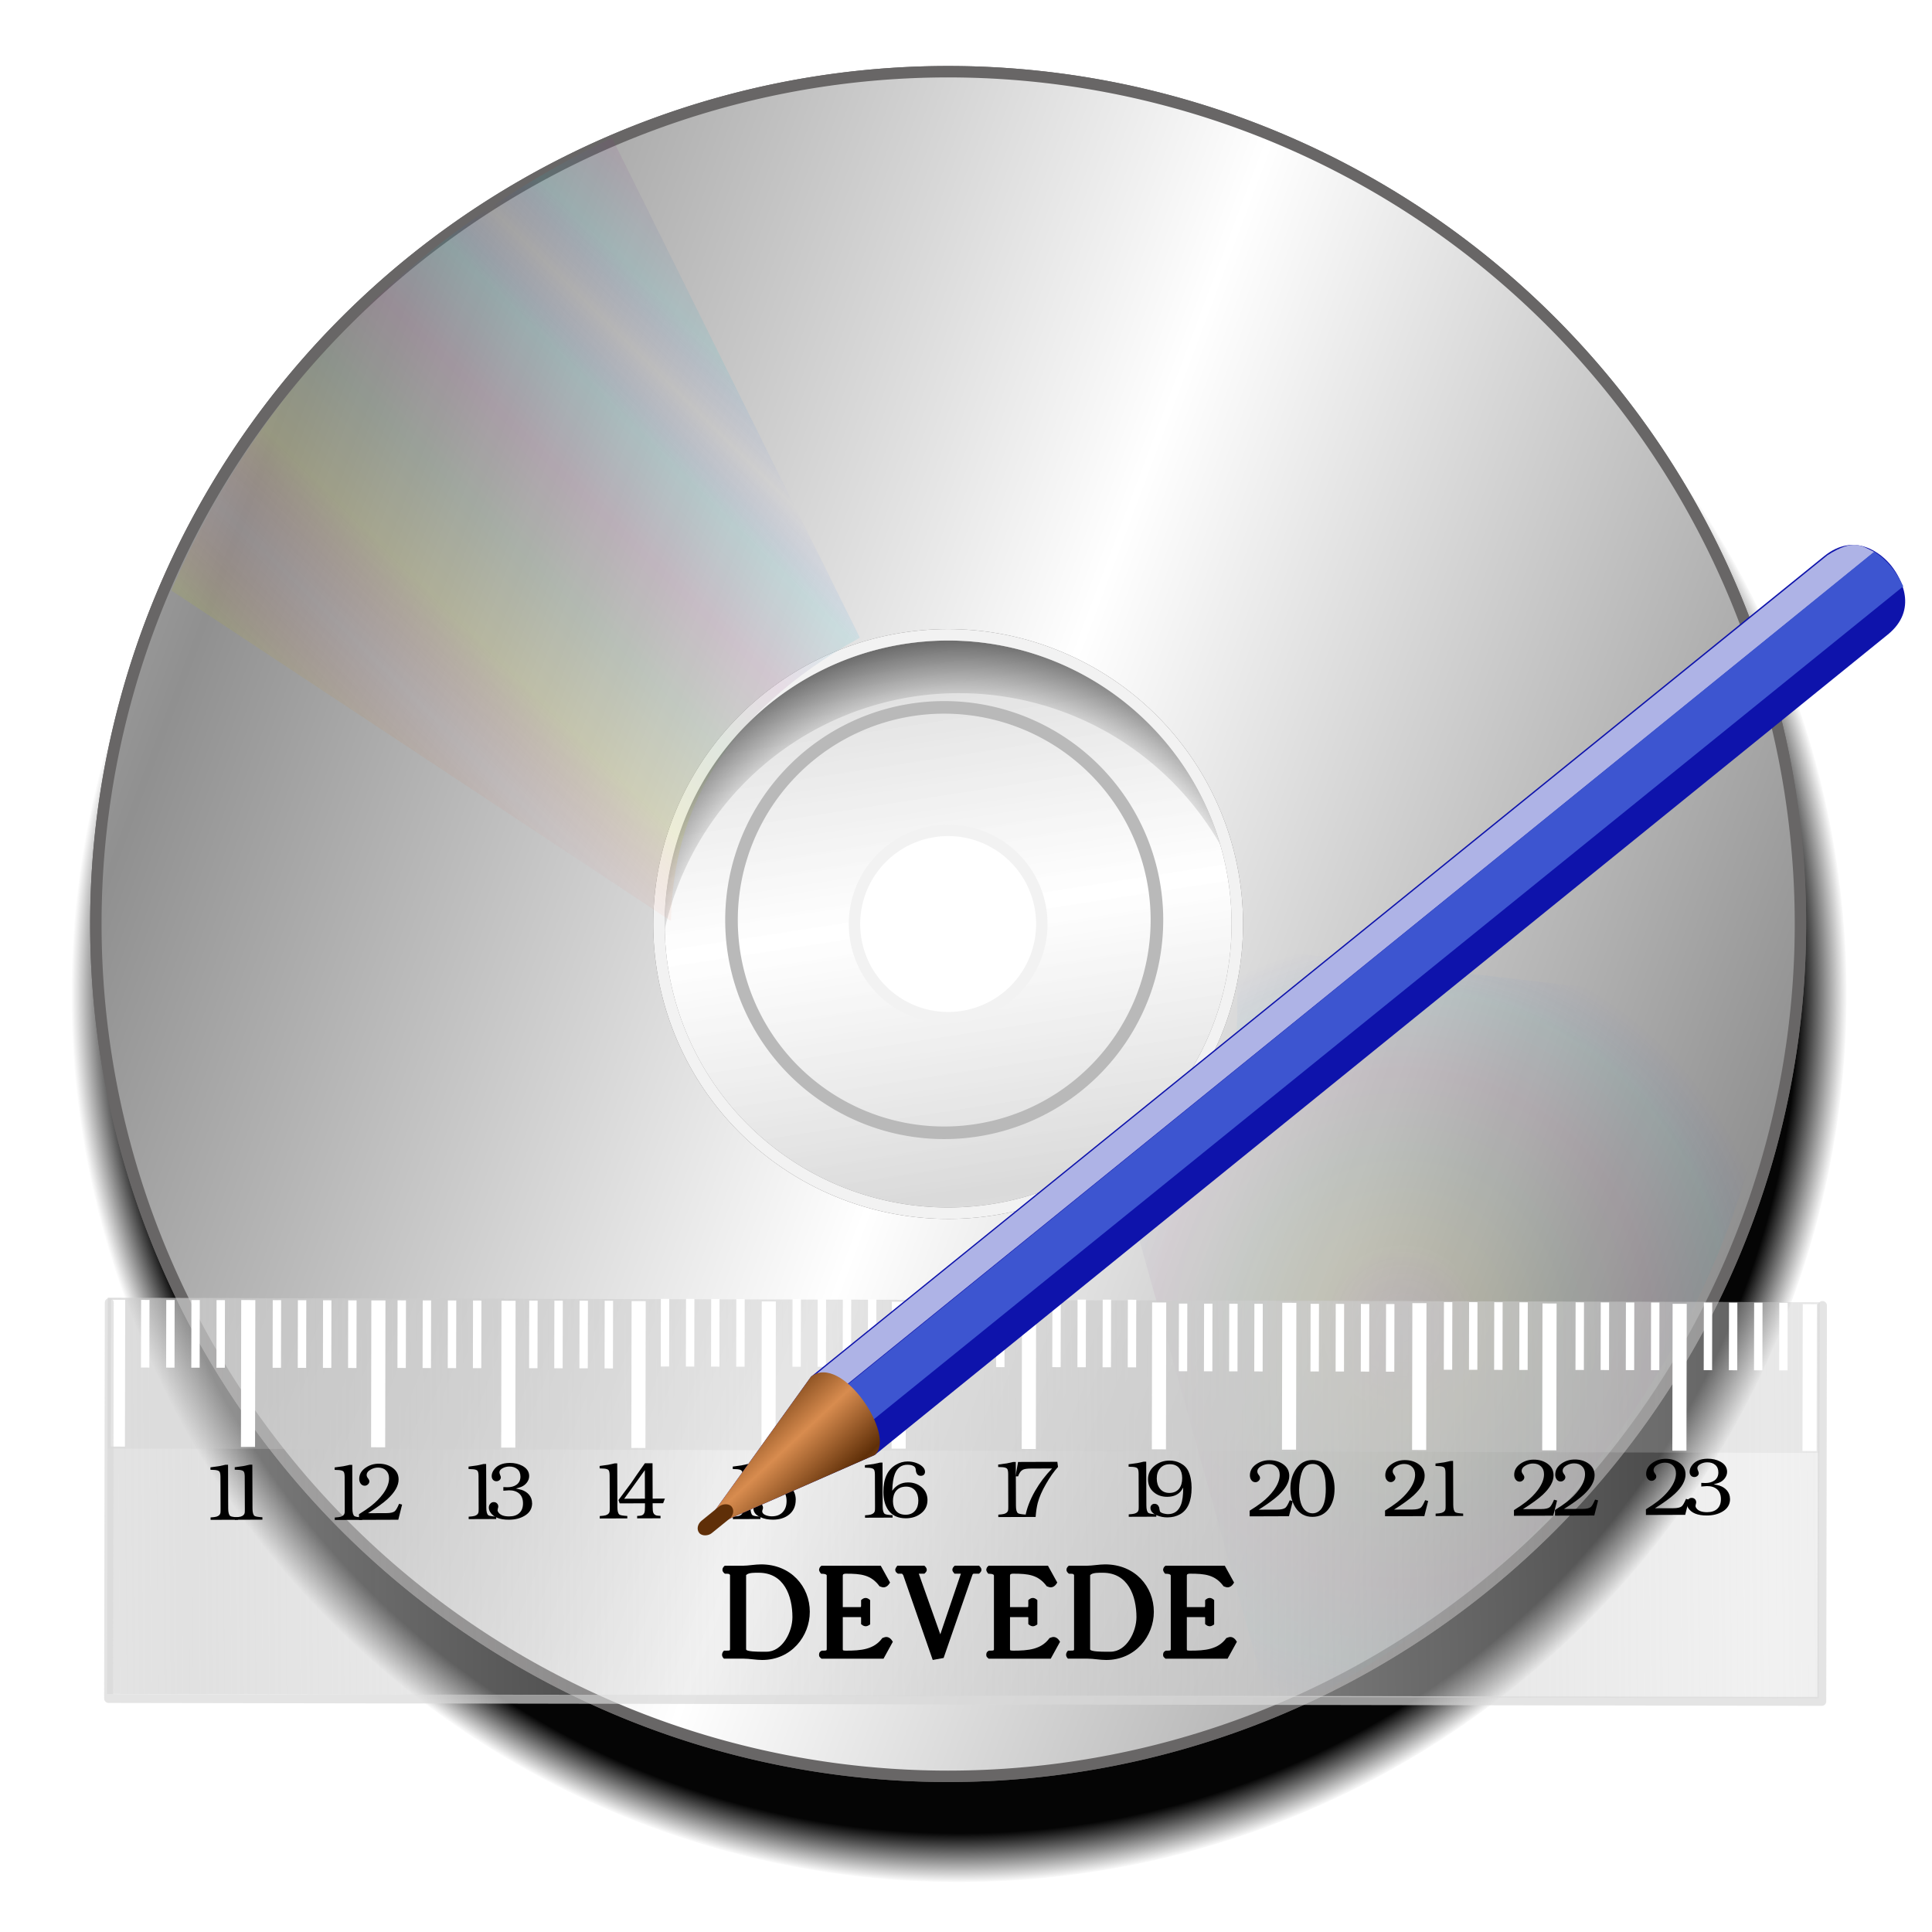 <?xml version="1.0" encoding="UTF-8" standalone="no"?>
<!-- Created with Inkscape (http://www.inkscape.org/) -->

<svg
   xmlns:dc="http://purl.org/dc/elements/1.1/"
   xmlns:cc="http://creativecommons.org/ns#"
   xmlns:rdf="http://www.w3.org/1999/02/22-rdf-syntax-ns#"
   xmlns:svg="http://www.w3.org/2000/svg"
   xmlns="http://www.w3.org/2000/svg"
   xmlns:xlink="http://www.w3.org/1999/xlink"
   xmlns:sodipodi="http://sodipodi.sourceforge.net/DTD/sodipodi-0.dtd"
   xmlns:inkscape="http://www.inkscape.org/namespaces/inkscape"
   width="255"
   height="255"
   viewBox="0 0 67.469 67.469"
   version="1.1"
   id="svg8"
   inkscape:version="0.92.5 (2060ec1f9f, 2020-04-08)"
   sodipodi:docname="devede.svg">
  <defs
     id="defs2">
    <linearGradient
       id="linearGradient860"
       inkscape:collect="always">
      <stop
         id="stop855"
         offset="0"
         style="stop-color:#000000;stop-opacity:1;" />
      <stop
         style="stop-color:#000000;stop-opacity:0"
         offset="0.323"
         id="stop870" />
      <stop
         style="stop-color:#000000;stop-opacity:1"
         offset="0.398"
         id="stop866" />
      <stop
         id="stop868"
         offset="0.944"
         style="stop-color:#000000;stop-opacity:0.98" />
      <stop
         id="stop857"
         offset="1"
         style="stop-color:#000000;stop-opacity:0;" />
    </linearGradient>
    <linearGradient
       inkscape:collect="always"
       id="linearGradient1055">
      <stop
         style="stop-color:#ff0000;stop-opacity:0.171"
         offset="0"
         id="stop1043" />
      <stop
         id="stop1045"
         offset="0.214"
         style="stop-color:#c6c802;stop-opacity:1" />
      <stop
         style="stop-color:#568f4c;stop-opacity:1"
         offset="0.447"
         id="stop1047" />
      <stop
         id="stop1049"
         offset="0.656"
         style="stop-color:#8f3580;stop-opacity:1" />
      <stop
         style="stop-color:#1bbccc;stop-opacity:1"
         offset="0.863"
         id="stop1051" />
      <stop
         style="stop-color:#000aff;stop-opacity:0"
         offset="1"
         id="stop1053" />
    </linearGradient>
    <linearGradient
       inkscape:collect="always"
       id="linearGradient824">
      <stop
         style="stop-color:#bebebe;stop-opacity:0.573"
         offset="0"
         id="stop1038" />
      <stop
         style="stop-color:#ffffff;stop-opacity:0.514"
         offset="1"
         id="stop1040" />
    </linearGradient>
    <linearGradient
       id="linearGradient824-6"
       inkscape:collect="always">
      <stop
         id="stop820"
         offset="0"
         style="stop-color:#909090;stop-opacity:1" />
      <stop
         id="stop822"
         offset="1"
         style="stop-color:#ffffff;stop-opacity:1" />
    </linearGradient>
    <linearGradient
       gradientTransform="matrix(0.752,0,0,0.752,296.029,-66.39)"
       spreadMethod="reflect"
       gradientUnits="userSpaceOnUse"
       y2="302.414"
       x2="-241.069"
       y1="251.379"
       x1="-376.862"
       id="linearGradient826"
       xlink:href="#linearGradient824-6"
       inkscape:collect="always" />
    <linearGradient
       spreadMethod="reflect"
       y2="247.534"
       x2="-228.873"
       y1="105.033"
       x1="-250.841"
       gradientTransform="matrix(0.255,0,0,0.255,183.432,58.547)"
       gradientUnits="userSpaceOnUse"
       id="linearGradient859"
       xlink:href="#linearGradient824"
       inkscape:collect="always" />
    <linearGradient
       gradientTransform="translate(73.103,335.862)"
       spreadMethod="reflect"
       y2="193.76"
       x2="-241.471"
       y1="244.105"
       x1="-290.956"
       gradientUnits="userSpaceOnUse"
       id="linearGradient927"
       xlink:href="#linearGradient1055"
       inkscape:collect="always" />
    <clipPath
       id="clipPath929"
       clipPathUnits="userSpaceOnUse">
      <path
         sodipodi:nodetypes="ccccc"
         inkscape:connector-curvature="0"
         id="path931"
         d="m -213.793,451.724 c -56,27.014 -83.611,75.875 -88.966,124.138 l 99.31,13.103 c 0.371,-19.013 8.881,-36.147 33.103,-49.655 z"
         style="opacity:1;fill:#ff0000;fill-opacity:1;stroke:none;stroke-width:1px;stroke-linecap:butt;stroke-linejoin:miter;stroke-opacity:1" />
    </clipPath>
    <filter
       height="1.33"
       y="-0.165"
       width="1.342"
       x="-0.171"
       id="filter977"
       style="color-interpolation-filters:sRGB"
       inkscape:collect="always">
      <feGaussianBlur
         id="feGaussianBlur979"
         stdDeviation="9.438"
         inkscape:collect="always" />
    </filter>
    <filter
       height="1.354"
       y="-0.177"
       width="1.367"
       x="-0.183"
       id="filter1025"
       style="color-interpolation-filters:sRGB"
       inkscape:collect="always">
      <feGaussianBlur
         id="feGaussianBlur1027"
         stdDeviation="10.112"
         inkscape:collect="always" />
    </filter>
    <radialGradient
       gradientUnits="userSpaceOnUse"
       gradientTransform="matrix(1.042,0,0,1.042,-10.138,-10.345)"
       r="112.316"
       fy="136.644"
       fx="131.687"
       cy="136.644"
       cx="131.687"
       id="radialGradient862"
       xlink:href="#linearGradient860"
       inkscape:collect="always" />
    <radialGradient
       gradientUnits="userSpaceOnUse"
       gradientTransform="matrix(1,0,0,1.036,0,-18.971)"
       r="66.207"
       fy="520.345"
       fx="-236.552"
       cy="520.345"
       cx="-236.552"
       id="radialGradient864"
       xlink:href="#linearGradient1055"
       inkscape:collect="always" />
    <linearGradient
       inkscape:collect="always"
       xlink:href="#linearGradient824-6"
       id="linearGradient973"
       gradientUnits="userSpaceOnUse"
       gradientTransform="matrix(0.752,0,0,0.752,296.029,-66.39)"
       x1="-376.862"
       y1="251.379"
       x2="-241.069"
       y2="302.414"
       spreadMethod="reflect" />
    <linearGradient
       inkscape:collect="always"
       id="linearGradient4795">
      <stop
         stop-opacity="0.615"
         stop-color="#cecece"
         id="stop4797" />
      <stop
         stop-opacity="0.286"
         stop-color="#cecece"
         offset="1"
         id="stop4799" />
    </linearGradient>
    <linearGradient
       inkscape:collect="always"
       id="linearGradient4194">
      <stop
         stop-opacity="1"
         stop-color="#5f2f08"
         id="stop4196" />
      <stop
         stop-opacity="1"
         stop-color="#d88c4f"
         offset="1"
         id="stop4198" />
    </linearGradient>
    <linearGradient
       inkscape:collect="always"
       xlink:href="#linearGradient4795"
       id="linearGradient4801"
       x1="-45.675"
       y1="38.875"
       x2="-7.951"
       y2="38.452"
       gradientUnits="userSpaceOnUse"
       spreadMethod="reflect" />
    <linearGradient
       spreadMethod="reflect"
       y2="105.82"
       x2="104.89"
       y1="105.3"
       x1="99.52"
       gradientUnits="userSpaceOnUse"
       id="linearGradient1355"
       xlink:href="#linearGradient4194"
       inkscape:collect="always" />
    <linearGradient
       id="linearGradient3193">
      <stop
         stop-opacity="0.425"
         stop-color="#ffffff"
         id="stop3195" />
      <stop
         stop-opacity="0"
         stop-color="#ffffff"
         id="stop3197"
         offset="1" />
    </linearGradient>
    <linearGradient
       id="linearGradient3203">
      <stop
         stop-opacity="1"
         stop-color="#000000"
         id="stop3205" />
      <stop
         stop-opacity="1"
         stop-color="#5a5a5a"
         id="stop3207"
         offset="1" />
    </linearGradient>
    <linearGradient
       id="linearGradient3213">
      <stop
         stop-opacity="0.46"
         stop-color="#ffffff"
         id="stop3215" />
      <stop
         stop-opacity="0"
         stop-color="#ffffff"
         id="stop3217"
         offset="1" />
    </linearGradient>
    <linearGradient
       id="linearGradient3223">
      <stop
         stop-opacity="1"
         stop-color="#585858"
         id="stop3225" />
      <stop
         stop-opacity="0.655"
         stop-color="#ffffff"
         id="stop3227"
         offset="1" />
    </linearGradient>
    <linearGradient
       id="linearGradient3243">
      <stop
         stop-opacity="1"
         stop-color="#ffffff"
         id="stop3245" />
      <stop
         stop-opacity="0"
         stop-color="#ffffff"
         id="stop3247"
         offset="1" />
    </linearGradient>
  </defs>
  <sodipodi:namedview
     id="base"
     pagecolor="#ff0000"
     bordercolor="#666666"
     borderopacity="1.0"
     inkscape:pageopacity="0"
     inkscape:pageshadow="2"
     inkscape:zoom="3.4901961"
     inkscape:cx="127.5"
     inkscape:cy="127.5"
     inkscape:document-units="mm"
     inkscape:current-layer="layer1"
     showgrid="false"
     units="px"
     inkscape:snap-to-guides="false"
     inkscape:snap-grids="false"
     inkscape:snap-others="false"
     inkscape:object-nodes="false"
     inkscape:snap-nodes="false"
     inkscape:snap-global="false"
     inkscape:window-width="1920"
     inkscape:window-height="1056"
     inkscape:window-x="0"
     inkscape:window-y="0"
     inkscape:window-maximized="1" />
  <g
     inkscape:label="Layer 1"
     inkscape:groupmode="layer"
     id="layer1"
     transform="translate(0,-229.531)">
    <g
       id="g971"
       transform="matrix(0.265,0,0,0.265,-0.175,229.282)">
      <path
         style="opacity:1;fill:url(#radialGradient862);fill-opacity:1;stroke:none;stroke-width:1.567;stroke-linecap:round;stroke-linejoin:round;stroke-miterlimit:4;stroke-dasharray:none;stroke-dashoffset:0;stroke-opacity:1"
         d="M 127.021,14.994 A 116.983,116.983 0 0 0 10.037,131.977 116.983,116.983 0 0 0 127.021,248.961 116.983,116.983 0 0 0 244.003,131.977 116.983,116.983 0 0 0 127.021,14.994 Z m 0,77.292 a 39.692,39.692 0 0 1 39.692,39.692 39.692,39.692 0 0 1 -39.692,39.692 39.692,39.692 0 0 1 -39.693,-39.692 39.692,39.692 0 0 1 39.693,-39.692 z"
         id="path841"
         inkscape:connector-curvature="0" />
      <path
         inkscape:connector-curvature="0"
         id="path852"
         d="M 125.609,10.39 A 112.317,112.317 0 0 0 13.292,122.707 112.317,112.317 0 0 0 125.609,235.024 112.317,112.317 0 0 0 237.924,122.707 112.317,112.317 0 0 0 125.609,10.39 Z m 0,74.208 A 38.109,38.109 0 0 1 163.717,122.707 38.109,38.109 0 0 1 125.609,160.815 38.109,38.109 0 0 1 87.499,122.707 38.109,38.109 0 0 1 125.609,84.598 Z"
         style="opacity:1;fill:url(#linearGradient973);fill-opacity:1;stroke:#686666;stroke-width:1.504;stroke-linecap:round;stroke-linejoin:round;stroke-miterlimit:4;stroke-dasharray:none;stroke-dashoffset:0;stroke-opacity:1" />
      <path
         inkscape:connector-curvature="0"
         id="path817"
         d="M 125.609,10.39 A 112.317,112.317 0 0 0 13.292,122.707 112.317,112.317 0 0 0 125.609,235.024 112.317,112.317 0 0 0 237.924,122.707 112.317,112.317 0 0 0 125.609,10.39 Z m 0,74.208 A 38.109,38.109 0 0 1 163.717,122.707 38.109,38.109 0 0 1 125.609,160.815 38.109,38.109 0 0 1 87.499,122.707 38.109,38.109 0 0 1 125.609,84.598 Z"
         style="opacity:1;fill:url(#linearGradient826);fill-opacity:1;stroke:#686666;stroke-width:1.504;stroke-linecap:round;stroke-linejoin:round;stroke-miterlimit:4;stroke-dasharray:none;stroke-dashoffset:0;stroke-opacity:1" />
      <path
         inkscape:connector-curvature="0"
         id="path857"
         d="M 125.609,84.598 A 38.109,38.109 0 0 0 87.499,122.707 38.109,38.109 0 0 0 125.609,160.815 38.109,38.109 0 0 0 163.717,122.707 38.109,38.109 0 0 0 125.609,84.598 Z m 0,25.767 a 12.342,12.342 0 0 1 12.341,12.341 12.342,12.342 0 0 1 -12.341,12.343 12.342,12.342 0 0 1 -12.343,-12.343 12.342,12.342 0 0 1 12.343,-12.341 z"
         style="opacity:1;fill:url(#linearGradient859);fill-opacity:1;stroke:#f2f2f2;stroke-width:1.504;stroke-linecap:round;stroke-linejoin:round;stroke-miterlimit:4;stroke-dasharray:none;stroke-dashoffset:0;stroke-opacity:1" />
      <path
         transform="matrix(0.752,0,0,0.752,242.075,-320.594)"
         clip-path="url(#clipPath929)"
         style="opacity:0.337;fill:url(#linearGradient927);fill-opacity:1;stroke:none;stroke-width:1px;stroke-linecap:butt;stroke-linejoin:miter;stroke-opacity:1;filter:url(#filter977)"
         d="m -213.793,451.724 c -39.448,18.738 -64.301,48.289 -77.241,79.31 l 87.586,57.931 c 0.371,-19.013 8.881,-36.147 33.103,-49.655 z"
         id="path923"
         inkscape:connector-curvature="0"
         sodipodi:nodetypes="ccccc" />
      <path
         sodipodi:nodetypes="ccccc"
         inkscape:connector-curvature="0"
         id="path933"
         d="m -213.793,451.724 c -56,27.014 -83.611,75.875 -88.966,124.138 l 95.172,11.034 c 0.371,-19.013 -3.533,-25.112 20.69,-38.621 z"
         style="opacity:0.24;fill:url(#radialGradient864);fill-opacity:1;stroke:none;stroke-width:1px;stroke-linecap:butt;stroke-linejoin:miter;stroke-opacity:1;filter:url(#filter1025)"
         clip-path="url(#clipPath929)"
         transform="matrix(-0.752,0,0,-0.752,7.585,567.046)" />
      <path
         inkscape:connector-curvature="0"
         style="opacity:1;fill:none;fill-opacity:1;stroke:#b9b9b9;stroke-width:1.66;stroke-linecap:round;stroke-linejoin:round;stroke-miterlimit:4;stroke-dasharray:none;stroke-dashoffset:0;stroke-opacity:1"
         d="M 153.121,122.188 A 28.032,28.032 0 0 1 125.09,150.22 28.032,28.032 0 0 1 97.058,122.188 28.032,28.032 0 0 1 125.09,94.157 a 28.032,28.032 0 0 1 28.032,28.032 z"
         id="path1033" />
    </g>
    <g
       id="g5208"
       transform="rotate(-0.202,3280.58,-18399.075)">
      <g
         id="g5085">
        <g
           id="g4243"
           transform="matrix(0.488,0.003,-0.003,0.552,-36.797,249.029)">
          <path
             style="opacity:1;fill:url(#linearGradient4801);fill-opacity:1;stroke:none;stroke-width:0.7;stroke-linecap:round;stroke-linejoin:round;stroke-miterlimit:4;stroke-dasharray:none;stroke-dashoffset:0;stroke-opacity:1"
             stroke-miterlimit="4"
             inkscape:connector-curvature="0"
             id="rect4230"
             d="M -51.589,25.922 H 70.905 V 50.983 H -51.589 Z" />
          <path
             style="opacity:1;fill:#cecece;fill-opacity:0.25;stroke:none;stroke-width:5;stroke-linecap:round;stroke-linejoin:round;stroke-miterlimit:4;stroke-dasharray:none;stroke-dashoffset:0;stroke-opacity:0.469"
             stroke-miterlimit="4"
             d="M -51.589,25.922 H 70.905 v 9.535 H -51.589 Z"
             id="path4241"
             inkscape:connector-curvature="0" />
        </g>
        <g
           id="g4319"
           transform="matrix(0.488,0.003,-0.003,0.552,-36.797,249.029)"
           style="stroke:#ffffff;stroke-opacity:1">
          <path
             style="fill:none;fill-rule:evenodd;stroke:#ffffff;stroke-width:1.01;stroke-linecap:butt;stroke-linejoin:miter;stroke-opacity:1"
             inkscape:connector-curvature="0"
             id="path4247"
             d="m -50.85,26.044 v 9.291" />
          <path
             style="fill:none;fill-rule:evenodd;stroke:#ffffff;stroke-width:1.01;stroke-linecap:butt;stroke-linejoin:miter;stroke-opacity:1"
             d="m -41.538,26.044 v 9.291"
             id="path4249"
             inkscape:connector-curvature="0" />
          <path
             style="fill:none;fill-rule:evenodd;stroke:#ffffff;stroke-width:1.01;stroke-linecap:butt;stroke-linejoin:miter;stroke-opacity:1"
             inkscape:connector-curvature="0"
             id="path4251"
             d="m -32.226,26.044 v 9.291" />
          <path
             style="fill:none;fill-rule:evenodd;stroke:#ffffff;stroke-width:1.01;stroke-linecap:butt;stroke-linejoin:miter;stroke-opacity:1"
             d="m -22.914,26.044 v 9.291"
             id="path4253"
             inkscape:connector-curvature="0" />
          <path
             style="fill:none;fill-rule:evenodd;stroke:#ffffff;stroke-width:1.01;stroke-linecap:butt;stroke-linejoin:miter;stroke-opacity:1"
             inkscape:connector-curvature="0"
             id="path4255"
             d="m -13.602,26.044 v 9.291" />
          <path
             style="fill:none;fill-rule:evenodd;stroke:#ffffff;stroke-width:1.01;stroke-linecap:butt;stroke-linejoin:miter;stroke-opacity:1"
             d="m -4.29,26.044 v 9.291"
             id="path4257"
             inkscape:connector-curvature="0" />
          <path
             style="fill:none;fill-rule:evenodd;stroke:#ffffff;stroke-width:1.01;stroke-linecap:butt;stroke-linejoin:miter;stroke-opacity:1"
             inkscape:connector-curvature="0"
             id="path4259"
             d="m 5.022,26.044 v 9.291" />
          <path
             style="fill:none;fill-rule:evenodd;stroke:#ffffff;stroke-width:1.01;stroke-linecap:butt;stroke-linejoin:miter;stroke-opacity:1"
             d="m 14.334,26.044 v 9.291"
             id="path4261"
             inkscape:connector-curvature="0" />
          <path
             style="fill:none;fill-rule:evenodd;stroke:#ffffff;stroke-width:1.01;stroke-linecap:butt;stroke-linejoin:miter;stroke-opacity:1"
             inkscape:connector-curvature="0"
             id="path4263"
             d="m 23.646,26.044 v 9.291" />
          <path
             style="fill:none;fill-rule:evenodd;stroke:#ffffff;stroke-width:1.01;stroke-linecap:butt;stroke-linejoin:miter;stroke-opacity:1"
             d="m 32.958,26.044 v 9.291"
             id="path4265"
             inkscape:connector-curvature="0" />
          <path
             style="fill:none;fill-rule:evenodd;stroke:#ffffff;stroke-width:1.01;stroke-linecap:butt;stroke-linejoin:miter;stroke-opacity:1"
             inkscape:connector-curvature="0"
             id="path4267"
             d="m 42.269,26.044 v 9.291" />
          <path
             style="fill:none;fill-rule:evenodd;stroke:#ffffff;stroke-width:1.01;stroke-linecap:butt;stroke-linejoin:miter;stroke-opacity:1"
             d="m 51.581,26.044 v 9.291"
             id="path4269"
             inkscape:connector-curvature="0" />
          <path
             style="fill:none;fill-rule:evenodd;stroke:#ffffff;stroke-width:1.01;stroke-linecap:butt;stroke-linejoin:miter;stroke-opacity:1"
             d="m 60.893,26.044 v 9.291"
             id="path4271"
             inkscape:connector-curvature="0" />
          <path
             style="fill:none;fill-rule:evenodd;stroke:#ffffff;stroke-width:1.01;stroke-linecap:butt;stroke-linejoin:miter;stroke-opacity:1"
             inkscape:connector-curvature="0"
             id="path4273"
             d="m 70.205,26.044 v 9.291" />
        </g>
        <g
           id="g4349"
           transform="matrix(0.488,0.003,-0.003,0.552,-36.797,249.029)"
           style="stroke:#ffffff;stroke-opacity:1">
          <path
             style="fill:none;fill-rule:evenodd;stroke:#ffffff;stroke-width:0.6;stroke-linecap:butt;stroke-linejoin:miter;stroke-miterlimit:4;stroke-dasharray:none;stroke-opacity:1"
             stroke-miterlimit="4"
             d="m -39.487,26.044 v 4.279"
             id="path4275"
             inkscape:connector-curvature="0" />
          <path
             style="fill:none;fill-rule:evenodd;stroke:#ffffff;stroke-width:0.6;stroke-linecap:butt;stroke-linejoin:miter;stroke-miterlimit:4;stroke-dasharray:none;stroke-opacity:1"
             stroke-miterlimit="4"
             inkscape:connector-curvature="0"
             id="path4277"
             d="m -37.687,26.044 v 4.279" />
          <path
             style="fill:none;fill-rule:evenodd;stroke:#ffffff;stroke-width:0.6;stroke-linecap:butt;stroke-linejoin:miter;stroke-miterlimit:4;stroke-dasharray:none;stroke-opacity:1"
             stroke-miterlimit="4"
             d="m -35.887,26.044 v 4.279"
             id="path4279"
             inkscape:connector-curvature="0" />
          <path
             style="fill:none;fill-rule:evenodd;stroke:#ffffff;stroke-width:0.6;stroke-linecap:butt;stroke-linejoin:miter;stroke-miterlimit:4;stroke-dasharray:none;stroke-opacity:1"
             stroke-miterlimit="4"
             inkscape:connector-curvature="0"
             id="path4281"
             d="m -34.087,26.044 v 4.279" />
        </g>
        <g
           id="g4355"
           transform="matrix(0.488,0.003,-0.003,0.552,-41.394,249.005)"
           style="stroke:#ffffff;stroke-opacity:1">
          <path
             style="fill:none;fill-rule:evenodd;stroke:#ffffff;stroke-width:0.6;stroke-linecap:butt;stroke-linejoin:miter;stroke-miterlimit:4;stroke-dasharray:none;stroke-opacity:1"
             stroke-miterlimit="4"
             inkscape:connector-curvature="0"
             id="path4357"
             d="m -39.487,26.044 v 4.279" />
          <path
             style="fill:none;fill-rule:evenodd;stroke:#ffffff;stroke-width:0.6;stroke-linecap:butt;stroke-linejoin:miter;stroke-miterlimit:4;stroke-dasharray:none;stroke-opacity:1"
             stroke-miterlimit="4"
             d="m -37.687,26.044 v 4.279"
             id="path4359"
             inkscape:connector-curvature="0" />
          <path
             style="fill:none;fill-rule:evenodd;stroke:#ffffff;stroke-width:0.6;stroke-linecap:butt;stroke-linejoin:miter;stroke-miterlimit:4;stroke-dasharray:none;stroke-opacity:1"
             stroke-miterlimit="4"
             inkscape:connector-curvature="0"
             id="path4361"
             d="m -35.887,26.044 v 4.279" />
          <path
             style="fill:none;fill-rule:evenodd;stroke:#ffffff;stroke-width:0.6;stroke-linecap:butt;stroke-linejoin:miter;stroke-miterlimit:4;stroke-dasharray:none;stroke-opacity:1"
             stroke-miterlimit="4"
             d="m -34.087,26.044 v 4.279"
             id="path4363"
             inkscape:connector-curvature="0" />
        </g>
        <g
           id="g4365"
           transform="matrix(0.488,0.003,-0.003,0.552,-27.84,249.075)"
           style="stroke:#ffffff;stroke-opacity:1">
          <path
             style="fill:none;fill-rule:evenodd;stroke:#ffffff;stroke-width:0.6;stroke-linecap:butt;stroke-linejoin:miter;stroke-miterlimit:4;stroke-dasharray:none;stroke-opacity:1"
             stroke-miterlimit="4"
             inkscape:connector-curvature="0"
             id="path4367"
             d="m -39.487,26.044 v 4.279" />
          <path
             style="fill:none;fill-rule:evenodd;stroke:#ffffff;stroke-width:0.6;stroke-linecap:butt;stroke-linejoin:miter;stroke-miterlimit:4;stroke-dasharray:none;stroke-opacity:1"
             stroke-miterlimit="4"
             d="m -37.687,26.044 v 4.279"
             id="path4369"
             inkscape:connector-curvature="0" />
          <path
             style="fill:none;fill-rule:evenodd;stroke:#ffffff;stroke-width:0.6;stroke-linecap:butt;stroke-linejoin:miter;stroke-miterlimit:4;stroke-dasharray:none;stroke-opacity:1"
             stroke-miterlimit="4"
             inkscape:connector-curvature="0"
             id="path4371"
             d="m -35.887,26.044 v 4.279" />
          <path
             style="fill:none;fill-rule:evenodd;stroke:#ffffff;stroke-width:0.6;stroke-linecap:butt;stroke-linejoin:miter;stroke-miterlimit:4;stroke-dasharray:none;stroke-opacity:1"
             stroke-miterlimit="4"
             d="m -34.087,26.044 v 4.279"
             id="path4373"
             inkscape:connector-curvature="0" />
        </g>
        <g
           transform="matrix(0.488,0.003,-0.003,0.552,-32.438,249.051)"
           id="g4375"
           style="stroke:#ffffff;stroke-opacity:1">
          <path
             style="fill:none;fill-rule:evenodd;stroke:#ffffff;stroke-width:0.6;stroke-linecap:butt;stroke-linejoin:miter;stroke-miterlimit:4;stroke-dasharray:none;stroke-opacity:1"
             stroke-miterlimit="4"
             d="m -39.487,26.044 v 4.279"
             id="path4377"
             inkscape:connector-curvature="0" />
          <path
             style="fill:none;fill-rule:evenodd;stroke:#ffffff;stroke-width:0.6;stroke-linecap:butt;stroke-linejoin:miter;stroke-miterlimit:4;stroke-dasharray:none;stroke-opacity:1"
             stroke-miterlimit="4"
             inkscape:connector-curvature="0"
             id="path4379"
             d="m -37.687,26.044 v 4.279" />
          <path
             style="fill:none;fill-rule:evenodd;stroke:#ffffff;stroke-width:0.6;stroke-linecap:butt;stroke-linejoin:miter;stroke-miterlimit:4;stroke-dasharray:none;stroke-opacity:1"
             stroke-miterlimit="4"
             d="m -35.887,26.044 v 4.279"
             id="path4381"
             inkscape:connector-curvature="0" />
          <path
             style="fill:none;fill-rule:evenodd;stroke:#ffffff;stroke-width:0.6;stroke-linecap:butt;stroke-linejoin:miter;stroke-miterlimit:4;stroke-dasharray:none;stroke-opacity:1"
             stroke-miterlimit="4"
             inkscape:connector-curvature="0"
             id="path4383"
             d="m -34.087,26.044 v 4.279" />
        </g>
        <g
           transform="matrix(0.488,0.003,-0.003,0.552,-18.645,249.056)"
           id="g4385"
           style="stroke:#ffffff;stroke-opacity:1">
          <path
             style="fill:none;fill-rule:evenodd;stroke:#ffffff;stroke-width:0.6;stroke-linecap:butt;stroke-linejoin:miter;stroke-miterlimit:4;stroke-dasharray:none;stroke-opacity:1"
             stroke-miterlimit="4"
             d="m -39.487,26.044 v 4.279"
             id="path4387"
             inkscape:connector-curvature="0" />
          <path
             style="fill:none;fill-rule:evenodd;stroke:#ffffff;stroke-width:0.6;stroke-linecap:butt;stroke-linejoin:miter;stroke-miterlimit:4;stroke-dasharray:none;stroke-opacity:1"
             stroke-miterlimit="4"
             inkscape:connector-curvature="0"
             id="path4389"
             d="m -37.687,26.044 v 4.279" />
          <path
             style="fill:none;fill-rule:evenodd;stroke:#ffffff;stroke-width:0.6;stroke-linecap:butt;stroke-linejoin:miter;stroke-miterlimit:4;stroke-dasharray:none;stroke-opacity:1"
             stroke-miterlimit="4"
             d="m -35.887,26.044 v 4.279"
             id="path4391"
             inkscape:connector-curvature="0" />
          <path
             style="fill:none;fill-rule:evenodd;stroke:#ffffff;stroke-width:0.6;stroke-linecap:butt;stroke-linejoin:miter;stroke-miterlimit:4;stroke-dasharray:none;stroke-opacity:1"
             stroke-miterlimit="4"
             inkscape:connector-curvature="0"
             id="path4393"
             d="m -34.087,26.044 v 4.279" />
        </g>
        <g
           id="g4395"
           transform="matrix(0.488,0.003,-0.003,0.552,-23.243,249.032)"
           style="stroke:#ffffff;stroke-opacity:1">
          <path
             style="fill:none;fill-rule:evenodd;stroke:#ffffff;stroke-width:0.6;stroke-linecap:butt;stroke-linejoin:miter;stroke-miterlimit:4;stroke-dasharray:none;stroke-opacity:1"
             stroke-miterlimit="4"
             inkscape:connector-curvature="0"
             id="path4397"
             d="m -39.487,26.044 v 4.279" />
          <path
             style="fill:none;fill-rule:evenodd;stroke:#ffffff;stroke-width:0.6;stroke-linecap:butt;stroke-linejoin:miter;stroke-miterlimit:4;stroke-dasharray:none;stroke-opacity:1"
             stroke-miterlimit="4"
             d="m -37.687,26.044 v 4.279"
             id="path4399"
             inkscape:connector-curvature="0" />
          <path
             style="fill:none;fill-rule:evenodd;stroke:#ffffff;stroke-width:0.6;stroke-linecap:butt;stroke-linejoin:miter;stroke-miterlimit:4;stroke-dasharray:none;stroke-opacity:1"
             stroke-miterlimit="4"
             inkscape:connector-curvature="0"
             id="path4401"
             d="m -35.887,26.044 v 4.279" />
          <path
             style="fill:none;fill-rule:evenodd;stroke:#ffffff;stroke-width:0.6;stroke-linecap:butt;stroke-linejoin:miter;stroke-miterlimit:4;stroke-dasharray:none;stroke-opacity:1"
             stroke-miterlimit="4"
             d="m -34.087,26.044 v 4.279"
             id="path4403"
             inkscape:connector-curvature="0" />
        </g>
        <g
           id="g4405"
           transform="matrix(0.488,0.003,-0.003,0.552,-9.57,249.103)"
           style="stroke:#ffffff;stroke-opacity:1">
          <path
             style="fill:none;fill-rule:evenodd;stroke:#ffffff;stroke-width:0.6;stroke-linecap:butt;stroke-linejoin:miter;stroke-miterlimit:4;stroke-dasharray:none;stroke-opacity:1"
             stroke-miterlimit="4"
             inkscape:connector-curvature="0"
             id="path4407"
             d="m -39.487,26.044 v 4.279" />
          <path
             style="fill:none;fill-rule:evenodd;stroke:#ffffff;stroke-width:0.6;stroke-linecap:butt;stroke-linejoin:miter;stroke-miterlimit:4;stroke-dasharray:none;stroke-opacity:1"
             stroke-miterlimit="4"
             d="m -37.687,26.044 v 4.279"
             id="path4409"
             inkscape:connector-curvature="0" />
          <path
             style="fill:none;fill-rule:evenodd;stroke:#ffffff;stroke-width:0.6;stroke-linecap:butt;stroke-linejoin:miter;stroke-miterlimit:4;stroke-dasharray:none;stroke-opacity:1"
             stroke-miterlimit="4"
             inkscape:connector-curvature="0"
             id="path4411"
             d="m -35.887,26.044 v 4.279" />
          <path
             style="fill:none;fill-rule:evenodd;stroke:#ffffff;stroke-width:0.6;stroke-linecap:butt;stroke-linejoin:miter;stroke-miterlimit:4;stroke-dasharray:none;stroke-opacity:1"
             stroke-miterlimit="4"
             d="m -34.087,26.044 v 4.279"
             id="path4413"
             inkscape:connector-curvature="0" />
        </g>
        <g
           transform="matrix(0.488,0.003,-0.003,0.552,-14.167,249.079)"
           id="g4415"
           style="stroke:#ffffff;stroke-opacity:1">
          <path
             style="fill:none;fill-rule:evenodd;stroke:#ffffff;stroke-width:0.6;stroke-linecap:butt;stroke-linejoin:miter;stroke-miterlimit:4;stroke-dasharray:none;stroke-opacity:1"
             stroke-miterlimit="4"
             d="m -39.487,26.044 v 4.279"
             id="path4417"
             inkscape:connector-curvature="0" />
          <path
             style="fill:none;fill-rule:evenodd;stroke:#ffffff;stroke-width:0.6;stroke-linecap:butt;stroke-linejoin:miter;stroke-miterlimit:4;stroke-dasharray:none;stroke-opacity:1"
             stroke-miterlimit="4"
             inkscape:connector-curvature="0"
             id="path4419"
             d="m -37.687,26.044 v 4.279" />
          <path
             style="fill:none;fill-rule:evenodd;stroke:#ffffff;stroke-width:0.6;stroke-linecap:butt;stroke-linejoin:miter;stroke-miterlimit:4;stroke-dasharray:none;stroke-opacity:1"
             stroke-miterlimit="4"
             d="m -35.887,26.044 v 4.279"
             id="path4421"
             inkscape:connector-curvature="0" />
          <path
             style="fill:none;fill-rule:evenodd;stroke:#ffffff;stroke-width:0.6;stroke-linecap:butt;stroke-linejoin:miter;stroke-miterlimit:4;stroke-dasharray:none;stroke-opacity:1"
             stroke-miterlimit="4"
             inkscape:connector-curvature="0"
             id="path4423"
             d="m -34.087,26.044 v 4.279" />
        </g>
        <g
           transform="matrix(0.488,0.003,-0.003,0.552,-0.554,249.285)"
           id="g4425"
           style="stroke:#ffffff;stroke-opacity:1">
          <path
             style="fill:none;fill-rule:evenodd;stroke:#ffffff;stroke-width:0.6;stroke-linecap:butt;stroke-linejoin:miter;stroke-miterlimit:4;stroke-dasharray:none;stroke-opacity:1"
             stroke-miterlimit="4"
             d="m -39.487,26.044 v 4.279"
             id="path4427"
             inkscape:connector-curvature="0" />
          <path
             style="fill:none;fill-rule:evenodd;stroke:#ffffff;stroke-width:0.6;stroke-linecap:butt;stroke-linejoin:miter;stroke-miterlimit:4;stroke-dasharray:none;stroke-opacity:1"
             stroke-miterlimit="4"
             inkscape:connector-curvature="0"
             id="path4429"
             d="m -37.687,26.044 v 4.279" />
          <path
             style="fill:none;fill-rule:evenodd;stroke:#ffffff;stroke-width:0.6;stroke-linecap:butt;stroke-linejoin:miter;stroke-miterlimit:4;stroke-dasharray:none;stroke-opacity:1"
             stroke-miterlimit="4"
             d="m -35.887,26.044 v 4.279"
             id="path4431"
             inkscape:connector-curvature="0" />
          <path
             style="fill:none;fill-rule:evenodd;stroke:#ffffff;stroke-width:0.6;stroke-linecap:butt;stroke-linejoin:miter;stroke-miterlimit:4;stroke-dasharray:none;stroke-opacity:1"
             stroke-miterlimit="4"
             inkscape:connector-curvature="0"
             id="path4433"
             d="m -34.087,26.044 v 4.279" />
        </g>
        <g
           id="g4435"
           transform="matrix(0.488,0.003,-0.003,0.552,-5.152,249.261)"
           style="stroke:#ffffff;stroke-opacity:1">
          <path
             style="fill:none;fill-rule:evenodd;stroke:#ffffff;stroke-width:0.6;stroke-linecap:butt;stroke-linejoin:miter;stroke-miterlimit:4;stroke-dasharray:none;stroke-opacity:1"
             stroke-miterlimit="4"
             inkscape:connector-curvature="0"
             id="path4437"
             d="m -39.487,26.044 v 4.279" />
          <path
             style="fill:none;fill-rule:evenodd;stroke:#ffffff;stroke-width:0.6;stroke-linecap:butt;stroke-linejoin:miter;stroke-miterlimit:4;stroke-dasharray:none;stroke-opacity:1"
             stroke-miterlimit="4"
             d="m -37.687,26.044 v 4.279"
             id="path4439"
             inkscape:connector-curvature="0" />
          <path
             style="fill:none;fill-rule:evenodd;stroke:#ffffff;stroke-width:0.6;stroke-linecap:butt;stroke-linejoin:miter;stroke-miterlimit:4;stroke-dasharray:none;stroke-opacity:1"
             stroke-miterlimit="4"
             inkscape:connector-curvature="0"
             id="path4441"
             d="m -35.887,26.044 v 4.279" />
          <path
             style="fill:none;fill-rule:evenodd;stroke:#ffffff;stroke-width:0.6;stroke-linecap:butt;stroke-linejoin:miter;stroke-miterlimit:4;stroke-dasharray:none;stroke-opacity:1"
             stroke-miterlimit="4"
             d="m -34.087,26.044 v 4.279"
             id="path4443"
             inkscape:connector-curvature="0" />
        </g>
        <g
           id="g4445"
           transform="matrix(0.488,0.003,-0.003,0.552,8.701,249.266)"
           style="stroke:#ffffff;stroke-opacity:1">
          <path
             style="fill:none;fill-rule:evenodd;stroke:#ffffff;stroke-width:0.6;stroke-linecap:butt;stroke-linejoin:miter;stroke-miterlimit:4;stroke-dasharray:none;stroke-opacity:1"
             stroke-miterlimit="4"
             inkscape:connector-curvature="0"
             id="path4447"
             d="m -39.487,26.044 v 4.279" />
          <path
             style="fill:none;fill-rule:evenodd;stroke:#ffffff;stroke-width:0.6;stroke-linecap:butt;stroke-linejoin:miter;stroke-miterlimit:4;stroke-dasharray:none;stroke-opacity:1"
             stroke-miterlimit="4"
             d="m -37.687,26.044 v 4.279"
             id="path4449"
             inkscape:connector-curvature="0" />
          <path
             style="fill:none;fill-rule:evenodd;stroke:#ffffff;stroke-width:0.6;stroke-linecap:butt;stroke-linejoin:miter;stroke-miterlimit:4;stroke-dasharray:none;stroke-opacity:1"
             stroke-miterlimit="4"
             inkscape:connector-curvature="0"
             id="path4451"
             d="m -35.887,26.044 v 4.279" />
          <path
             style="fill:none;fill-rule:evenodd;stroke:#ffffff;stroke-width:0.6;stroke-linecap:butt;stroke-linejoin:miter;stroke-miterlimit:4;stroke-dasharray:none;stroke-opacity:1"
             stroke-miterlimit="4"
             d="m -34.087,26.044 v 4.279"
             id="path4453"
             inkscape:connector-curvature="0" />
        </g>
        <g
           transform="matrix(0.488,0.003,-0.003,0.552,4.103,249.242)"
           id="g4455"
           style="stroke:#ffffff;stroke-opacity:1">
          <path
             style="fill:none;fill-rule:evenodd;stroke:#ffffff;stroke-width:0.6;stroke-linecap:butt;stroke-linejoin:miter;stroke-miterlimit:4;stroke-dasharray:none;stroke-opacity:1"
             stroke-miterlimit="4"
             d="m -39.487,26.044 v 4.279"
             id="path4457"
             inkscape:connector-curvature="0" />
          <path
             style="fill:none;fill-rule:evenodd;stroke:#ffffff;stroke-width:0.6;stroke-linecap:butt;stroke-linejoin:miter;stroke-miterlimit:4;stroke-dasharray:none;stroke-opacity:1"
             stroke-miterlimit="4"
             inkscape:connector-curvature="0"
             id="path4459"
             d="m -37.687,26.044 v 4.279" />
          <path
             style="fill:none;fill-rule:evenodd;stroke:#ffffff;stroke-width:0.6;stroke-linecap:butt;stroke-linejoin:miter;stroke-miterlimit:4;stroke-dasharray:none;stroke-opacity:1"
             stroke-miterlimit="4"
             d="m -35.887,26.044 v 4.279"
             id="path4461"
             inkscape:connector-curvature="0" />
          <path
             style="fill:none;fill-rule:evenodd;stroke:#ffffff;stroke-width:0.6;stroke-linecap:butt;stroke-linejoin:miter;stroke-miterlimit:4;stroke-dasharray:none;stroke-opacity:1"
             stroke-miterlimit="4"
             inkscape:connector-curvature="0"
             id="path4463"
             d="m -34.087,26.044 v 4.279" />
        </g>
        <g
           transform="matrix(0.488,0.003,-0.003,0.552,13.179,249.289)"
           id="g4465"
           style="stroke:#ffffff;stroke-opacity:1">
          <path
             style="fill:none;fill-rule:evenodd;stroke:#ffffff;stroke-width:0.6;stroke-linecap:butt;stroke-linejoin:miter;stroke-miterlimit:4;stroke-dasharray:none;stroke-opacity:1"
             stroke-miterlimit="4"
             d="m -39.487,26.044 v 4.279"
             id="path4467"
             inkscape:connector-curvature="0" />
          <path
             style="fill:none;fill-rule:evenodd;stroke:#ffffff;stroke-width:0.6;stroke-linecap:butt;stroke-linejoin:miter;stroke-miterlimit:4;stroke-dasharray:none;stroke-opacity:1"
             stroke-miterlimit="4"
             inkscape:connector-curvature="0"
             id="path4469"
             d="m -37.687,26.044 v 4.279" />
          <path
             style="fill:none;fill-rule:evenodd;stroke:#ffffff;stroke-width:0.6;stroke-linecap:butt;stroke-linejoin:miter;stroke-miterlimit:4;stroke-dasharray:none;stroke-opacity:1"
             stroke-miterlimit="4"
             d="m -35.887,26.044 v 4.279"
             id="path4471"
             inkscape:connector-curvature="0" />
          <path
             style="fill:none;fill-rule:evenodd;stroke:#ffffff;stroke-width:0.6;stroke-linecap:butt;stroke-linejoin:miter;stroke-miterlimit:4;stroke-dasharray:none;stroke-opacity:1"
             stroke-miterlimit="4"
             inkscape:connector-curvature="0"
             id="path4473"
             d="m -34.087,26.044 v 4.279" />
        </g>
        <path
           style="opacity:1;fill:none;fill-opacity:0.542;stroke:#d8d8d8;stroke-width:0.311;stroke-linecap:round;stroke-linejoin:round;stroke-miterlimit:4;stroke-dasharray:none;stroke-dashoffset:0;stroke-opacity:0.698"
           stroke-miterlimit="4"
           inkscape:connector-curvature="0"
           id="path4703"
           d="m -2.173,263.664 -0.072,13.825 -59.827,-0.312 0.072,-13.825"
           sodipodi:nodetypes="cccc" />
        <g
           id="g1045"
           transform="translate(0.075,11.157)">
          <path
             d="m -57.602,259.794 h -0.962 v -0.085 q 0.141,-0.008 0.203,-0.025 0.124,-0.037 0.141,-0.13 0.006,-0.04 0.006,-0.135 v -1.123 q 0,-0.152 -0.04,-0.192 -0.037,-0.04 -0.15,-0.051 -0.079,-0.006 -0.158,-0.008 v -0.085 q 0.102,-0.011 0.302,-0.04 0.102,-0.023 0.223,-0.048 0,0 0.09,0 v 1.53 q 0,0.206 0.071,0.26 0.048,0.034 0.274,0.048 z"
             style="font-style:normal;font-variant:normal;font-weight:normal;font-stretch:normal;font-size:2.822px;line-height:1.25;font-family:'Bookman Uralic';-inkscape-font-specification:'Bookman Uralic';letter-spacing:-0.315px;word-spacing:0px;fill:#000000;fill-opacity:1;stroke:none;stroke-width:0.265"
             id="path970"
             inkscape:connector-curvature="0" />
          <path
             d="m -56.754,259.794 h -0.962 v -0.085 q 0.141,-0.008 0.203,-0.025 0.124,-0.037 0.141,-0.13 0.006,-0.04 0.006,-0.135 v -1.123 q 0,-0.152 -0.04,-0.192 -0.037,-0.04 -0.15,-0.051 -0.079,-0.006 -0.158,-0.008 v -0.085 q 0.102,-0.011 0.302,-0.04 0.102,-0.023 0.223,-0.048 0,0 0.09,0 v 1.53 q 0,0.206 0.071,0.26 0.048,0.034 0.274,0.048 z"
             style="font-style:normal;font-variant:normal;font-weight:normal;font-stretch:normal;font-size:2.822px;line-height:1.25;font-family:'Bookman Uralic';-inkscape-font-specification:'Bookman Uralic';letter-spacing:-0.315px;word-spacing:0px;fill:#000000;fill-opacity:1;stroke:none;stroke-width:0.265"
             id="path972"
             inkscape:connector-curvature="0" />
        </g>
        <g
           id="g1049"
           transform="translate(1.543,11.176)">
          <path
             d="m -54.733,259.794 h -0.962 v -0.085 q 0.141,-0.008 0.203,-0.025 0.124,-0.037 0.141,-0.13 0.006,-0.04 0.006,-0.135 v -1.123 q 0,-0.152 -0.04,-0.192 -0.037,-0.04 -0.15,-0.051 -0.079,-0.006 -0.158,-0.008 v -0.085 q 0.102,-0.011 0.302,-0.04 0.102,-0.023 0.223,-0.048 0,0 0.09,0 v 1.53 q 0,0.206 0.071,0.26 0.048,0.034 0.274,0.048 z"
             style="font-style:normal;font-variant:normal;font-weight:normal;font-stretch:normal;font-size:2.822px;line-height:1.25;font-family:'Bookman Uralic';-inkscape-font-specification:'Bookman Uralic';letter-spacing:-0.315px;word-spacing:0px;fill:#000000;fill-opacity:1;stroke:none;stroke-width:0.265"
             id="path974"
             inkscape:connector-curvature="0" />
          <path
             d="m -53.342,259.266 -0.135,0.528 h -1.372 v -0.198 q 0.257,-0.158 0.421,-0.285 0.254,-0.198 0.421,-0.423 0.212,-0.288 0.212,-0.542 0,-0.175 -0.104,-0.274 -0.104,-0.102 -0.279,-0.102 -0.127,0 -0.251,0.065 -0.147,0.079 -0.147,0.195 0,0.054 0.045,0.113 0.048,0.059 0.048,0.107 0,0.062 -0.051,0.107 -0.048,0.045 -0.11,0.045 -0.09,0 -0.144,-0.076 -0.048,-0.068 -0.048,-0.161 0,-0.24 0.229,-0.395 0.2,-0.135 0.452,-0.135 0.274,0 0.471,0.135 0.223,0.152 0.223,0.415 0,0.327 -0.387,0.683 -0.229,0.209 -0.686,0.494 h 0.641 q 0.212,0 0.294,-0.065 0.062,-0.051 0.152,-0.26 z"
             style="font-style:normal;font-variant:normal;font-weight:normal;font-stretch:normal;font-size:2.822px;line-height:1.25;font-family:'Bookman Uralic';-inkscape-font-specification:'Bookman Uralic';letter-spacing:-0.315px;word-spacing:0px;fill:#000000;fill-opacity:1;stroke:none;stroke-width:0.265"
             id="path976"
             inkscape:connector-curvature="0" />
        </g>
        <g
           id="g1053"
           transform="translate(3.018,11.163)">
          <path
             d="m -51.532,259.794 h -0.962 v -0.085 q 0.141,-0.008 0.203,-0.025 0.124,-0.037 0.141,-0.13 0.006,-0.04 0.006,-0.135 v -1.123 q 0,-0.152 -0.04,-0.192 -0.037,-0.04 -0.15,-0.051 -0.079,-0.006 -0.158,-0.008 v -0.085 q 0.102,-0.011 0.302,-0.04 0.102,-0.023 0.223,-0.048 0,0 0.09,0 v 1.53 q 0,0.206 0.071,0.26 0.048,0.034 0.274,0.048 z"
             style="font-style:normal;font-variant:normal;font-weight:normal;font-stretch:normal;font-size:2.822px;line-height:1.25;font-family:'Bookman Uralic';-inkscape-font-specification:'Bookman Uralic';letter-spacing:-0.315px;word-spacing:0px;fill:#000000;fill-opacity:1;stroke:none;stroke-width:0.265"
             id="path978"
             inkscape:connector-curvature="0" />
          <path
             d="m -50.276,259.241 q 0,0.294 -0.274,0.449 -0.223,0.13 -0.539,0.13 -0.485,0 -0.652,-0.268 -0.048,-0.076 -0.048,-0.155 0,-0.079 0.048,-0.135 0.048,-0.059 0.124,-0.059 0.071,0 0.113,0.045 0.045,0.042 0.045,0.113 0,0.023 -0.014,0.065 -0.011,0.042 -0.011,0.062 0,0.034 0.028,0.073 0.099,0.144 0.378,0.144 0.226,0 0.353,-0.116 0.13,-0.119 0.13,-0.341 0,-0.223 -0.13,-0.339 -0.13,-0.116 -0.356,-0.116 -0.051,0 -0.198,0.014 v -0.127 q 0.107,0.006 0.141,0.006 0.195,0 0.316,-0.085 0.141,-0.099 0.141,-0.285 0,-0.169 -0.107,-0.26 -0.107,-0.093 -0.279,-0.093 -0.116,0 -0.217,0.048 -0.13,0.059 -0.13,0.161 0,0.028 0.023,0.082 0.025,0.054 0.025,0.085 0,0.059 -0.048,0.099 -0.045,0.037 -0.107,0.037 -0.073,0 -0.119,-0.051 -0.045,-0.054 -0.045,-0.13 0,-0.093 0.056,-0.186 0.167,-0.271 0.579,-0.271 0.246,0 0.44,0.104 0.234,0.13 0.234,0.356 0,0.121 -0.082,0.229 -0.082,0.104 -0.2,0.15 -0.065,0.025 -0.186,0.054 0.068,0.014 0.2,0.048 0.164,0.056 0.262,0.172 0.104,0.127 0.104,0.294 z"
             style="font-style:normal;font-variant:normal;font-weight:normal;font-stretch:normal;font-size:2.822px;line-height:1.25;font-family:'Bookman Uralic';-inkscape-font-specification:'Bookman Uralic';letter-spacing:-0.315px;word-spacing:0px;fill:#000000;fill-opacity:1;stroke:none;stroke-width:0.265"
             id="path980"
             inkscape:connector-curvature="0" />
        </g>
        <g
           id="g1057"
           transform="translate(4.528,11.157)">
          <path
             d="m -48.464,259.794 h -0.962 v -0.085 q 0.141,-0.008 0.203,-0.025 0.124,-0.037 0.141,-0.13 0.006,-0.04 0.006,-0.135 v -1.123 q 0,-0.152 -0.04,-0.192 -0.037,-0.04 -0.15,-0.051 -0.079,-0.006 -0.158,-0.008 v -0.085 q 0.102,-0.011 0.302,-0.04 0.102,-0.023 0.223,-0.048 0,0 0.09,0 v 1.53 q 0,0.206 0.071,0.26 0.048,0.034 0.274,0.048 z"
             style="font-style:normal;font-variant:normal;font-weight:normal;font-stretch:normal;font-size:2.822px;line-height:1.25;font-family:'Bookman Uralic';-inkscape-font-specification:'Bookman Uralic';letter-spacing:-0.315px;word-spacing:0px;fill:#000000;fill-opacity:1;stroke:none;stroke-width:0.265"
             id="path982"
             inkscape:connector-curvature="0" />
          <path
             d="m -47.149,259.108 -0.062,0.161 h -0.367 v 0.119 q 0,0.152 0.02,0.206 0.037,0.102 0.161,0.11 l 0.093,0.006 v 0.085 h -0.816 v -0.085 l 0.093,-0.006 q 0.124,-0.008 0.161,-0.107 0.02,-0.054 0.02,-0.209 v -0.119 h -0.883 l -0.042,-0.116 q 0.15,-0.195 0.443,-0.59 0.158,-0.234 0.483,-0.691 h 0.268 v 1.236 z m -0.697,0 v -0.996 q -0.234,0.327 -0.505,0.697 -0.076,0.099 -0.22,0.299 z"
             style="font-style:normal;font-variant:normal;font-weight:normal;font-stretch:normal;font-size:2.822px;line-height:1.25;font-family:'Bookman Uralic';-inkscape-font-specification:'Bookman Uralic';letter-spacing:-0.315px;word-spacing:0px;fill:#000000;fill-opacity:1;stroke:none;stroke-width:0.265"
             id="path984"
             inkscape:connector-curvature="0" />
        </g>
        <g
           id="g1061"
           transform="translate(6.119,11.195)">
          <path
             d="m -45.406,259.794 h -0.962 v -0.085 q 0.141,-0.008 0.203,-0.025 0.124,-0.037 0.141,-0.13 0.006,-0.04 0.006,-0.135 v -1.123 q 0,-0.152 -0.04,-0.192 -0.037,-0.04 -0.15,-0.051 -0.079,-0.006 -0.158,-0.008 v -0.085 q 0.102,-0.011 0.302,-0.04 0.102,-0.023 0.223,-0.048 0,0 0.09,0 v 1.53 q 0,0.206 0.071,0.26 0.048,0.034 0.274,0.048 z"
             style="font-style:normal;font-variant:normal;font-weight:normal;font-stretch:normal;font-size:2.822px;line-height:1.25;font-family:'Bookman Uralic';-inkscape-font-specification:'Bookman Uralic';letter-spacing:-0.315px;word-spacing:0px;fill:#000000;fill-opacity:1;stroke:none;stroke-width:0.265"
             id="path986"
             inkscape:connector-curvature="0" />
          <path
             d="m -44.172,259.128 q 0,0.33 -0.237,0.519 -0.22,0.172 -0.559,0.172 -0.243,0 -0.432,-0.085 -0.251,-0.11 -0.251,-0.319 0,-0.073 0.048,-0.127 0.051,-0.054 0.124,-0.054 0.073,0 0.119,0.051 0.045,0.048 0.045,0.121 0,0.02 -0.014,0.059 -0.014,0.04 -0.014,0.062 0,0.087 0.13,0.138 0.102,0.037 0.206,0.037 0.243,0 0.378,-0.144 0.138,-0.144 0.138,-0.389 0,-0.237 -0.127,-0.375 -0.124,-0.141 -0.358,-0.141 -0.152,0 -0.257,0.068 -0.085,0.054 -0.186,0.192 l -0.121,-0.028 v -1.013 h 0.852 q 0.099,0 0.133,-0.011 0.056,-0.02 0.096,-0.09 h 0.107 l -0.048,0.333 h -0.965 v 0.564 q 0.223,-0.178 0.483,-0.178 0.302,0 0.5,0.167 0.212,0.175 0.212,0.471 z"
             style="font-style:normal;font-variant:normal;font-weight:normal;font-stretch:normal;font-size:2.822px;line-height:1.25;font-family:'Bookman Uralic';-inkscape-font-specification:'Bookman Uralic';letter-spacing:-0.315px;word-spacing:0px;fill:#000000;fill-opacity:1;stroke:none;stroke-width:0.265"
             id="path988"
             inkscape:connector-curvature="0" />
        </g>
        <g
           id="g1065"
           transform="translate(7.71,11.163)">
          <path
             d="m -42.382,259.794 h -0.962 v -0.085 q 0.141,-0.008 0.203,-0.025 0.124,-0.037 0.141,-0.13 0.006,-0.04 0.006,-0.135 v -1.123 q 0,-0.152 -0.04,-0.192 -0.037,-0.04 -0.15,-0.051 -0.079,-0.006 -0.158,-0.008 v -0.085 q 0.102,-0.011 0.302,-0.04 0.102,-0.023 0.223,-0.048 0,0 0.09,0 v 1.53 q 0,0.206 0.071,0.26 0.048,0.034 0.274,0.048 z"
             style="font-style:normal;font-variant:normal;font-weight:normal;font-stretch:normal;font-size:2.822px;line-height:1.25;font-family:'Bookman Uralic';-inkscape-font-specification:'Bookman Uralic';letter-spacing:-0.315px;word-spacing:0px;fill:#000000;fill-opacity:1;stroke:none;stroke-width:0.265"
             id="path990"
             inkscape:connector-curvature="0" />
          <path
             d="m -41.162,259.187 q 0,0.294 -0.237,0.471 -0.214,0.161 -0.519,0.161 -0.398,0 -0.601,-0.271 -0.181,-0.24 -0.181,-0.652 0,-0.691 0.44,-0.948 0.192,-0.113 0.409,-0.113 0.161,0 0.305,0.054 0.169,0.062 0.254,0.172 0.048,0.068 0.048,0.138 0,0.062 -0.042,0.102 -0.042,0.037 -0.104,0.037 -0.164,0 -0.178,-0.223 -0.003,-0.048 -0.028,-0.079 -0.073,-0.087 -0.262,-0.087 -0.313,0 -0.44,0.319 -0.079,0.198 -0.093,0.587 0.209,-0.288 0.55,-0.288 0.282,0 0.477,0.167 0.203,0.175 0.203,0.454 z m -0.319,0.014 q 0,-0.212 -0.104,-0.344 -0.116,-0.144 -0.322,-0.144 -0.223,0 -0.347,0.144 -0.113,0.135 -0.113,0.364 0,0.217 0.113,0.347 0.116,0.127 0.33,0.127 0.214,0 0.333,-0.144 0.11,-0.133 0.11,-0.35 z"
             style="font-style:normal;font-variant:normal;font-weight:normal;font-stretch:normal;font-size:2.822px;line-height:1.25;font-family:'Bookman Uralic';-inkscape-font-specification:'Bookman Uralic';letter-spacing:-0.315px;word-spacing:0px;fill:#000000;fill-opacity:1;stroke:none;stroke-width:0.265"
             id="path992"
             inkscape:connector-curvature="0" />
        </g>
        <g
           id="g1069"
           transform="translate(9.373,11.157)">
          <path
             d="m -39.391,259.794 h -0.962 v -0.085 q 0.141,-0.008 0.203,-0.025 0.124,-0.037 0.141,-0.13 0.006,-0.04 0.006,-0.135 v -1.123 q 0,-0.152 -0.04,-0.192 -0.037,-0.04 -0.15,-0.051 -0.079,-0.006 -0.158,-0.008 v -0.085 q 0.102,-0.011 0.302,-0.04 0.102,-0.023 0.223,-0.048 0,0 0.09,0 v 1.53 q 0,0.206 0.071,0.26 0.048,0.034 0.274,0.048 z"
             style="font-style:normal;font-variant:normal;font-weight:normal;font-stretch:normal;font-size:2.822px;line-height:1.25;font-family:'Bookman Uralic';-inkscape-font-specification:'Bookman Uralic';letter-spacing:-0.315px;word-spacing:0px;fill:#000000;fill-opacity:1;stroke:none;stroke-width:0.265"
             id="path994"
             inkscape:connector-curvature="0" />
          <path
             d="m -38.262,258.05 q -0.223,0.246 -0.421,0.593 -0.214,0.367 -0.291,0.66 -0.054,0.209 -0.076,0.491 h -0.364 q 0.079,-0.443 0.35,-0.912 0.246,-0.423 0.595,-0.779 h -0.739 q -0.203,0 -0.285,0.042 -0.104,0.054 -0.164,0.229 h -0.09 l 0.09,-0.502 h 1.372 z"
             style="font-style:normal;font-variant:normal;font-weight:normal;font-stretch:normal;font-size:2.822px;line-height:1.25;font-family:'Bookman Uralic';-inkscape-font-specification:'Bookman Uralic';letter-spacing:-0.315px;word-spacing:0px;fill:#000000;fill-opacity:1;stroke:none;stroke-width:0.265"
             id="path996"
             inkscape:connector-curvature="0" />
        </g>
        <g
           id="g1073"
           transform="translate(11.014,11.163)">
          <path
             d="m -36.477,259.794 h -0.962 v -0.085 q 0.141,-0.008 0.203,-0.025 0.124,-0.037 0.141,-0.13 0.006,-0.04 0.006,-0.135 v -1.123 q 0,-0.152 -0.04,-0.192 -0.037,-0.04 -0.15,-0.051 -0.079,-0.006 -0.158,-0.008 v -0.085 q 0.102,-0.011 0.302,-0.04 0.102,-0.023 0.223,-0.048 0,0 0.09,0 v 1.53 q 0,0.206 0.071,0.26 0.048,0.034 0.274,0.048 z"
             style="font-style:normal;font-variant:normal;font-weight:normal;font-stretch:normal;font-size:2.822px;line-height:1.25;font-family:'Bookman Uralic';-inkscape-font-specification:'Bookman Uralic';letter-spacing:-0.315px;word-spacing:0px;fill:#000000;fill-opacity:1;stroke:none;stroke-width:0.265"
             id="path998"
             inkscape:connector-curvature="0" />
          <path
             d="m -35.241,258.787 q 0,0.697 -0.406,0.926 -0.192,0.107 -0.44,0.107 -0.195,0 -0.37,-0.073 -0.223,-0.096 -0.223,-0.262 0,-0.059 0.04,-0.099 0.04,-0.042 0.099,-0.042 0.121,0 0.167,0.133 0.003,0.048 0.025,0.133 0.025,0.045 0.127,0.073 0.082,0.023 0.152,0.023 0.327,0 0.454,-0.322 0.082,-0.209 0.082,-0.601 -0.054,0.09 -0.093,0.135 -0.164,0.183 -0.466,0.183 -0.282,0 -0.471,-0.164 -0.198,-0.169 -0.198,-0.449 0,-0.291 0.237,-0.477 0.217,-0.175 0.516,-0.175 0.212,0 0.387,0.096 0.192,0.102 0.274,0.285 0.107,0.237 0.107,0.57 z m -0.327,-0.339 q 0,-0.217 -0.104,-0.347 -0.113,-0.138 -0.327,-0.138 -0.217,0 -0.341,0.144 -0.116,0.133 -0.116,0.356 0,0.217 0.11,0.353 0.119,0.15 0.33,0.15 0.223,0 0.341,-0.15 0.107,-0.138 0.107,-0.367 z"
             style="font-style:normal;font-variant:normal;font-weight:normal;font-stretch:normal;font-size:2.822px;line-height:1.25;font-family:'Bookman Uralic';-inkscape-font-specification:'Bookman Uralic';letter-spacing:-0.315px;word-spacing:0px;fill:#000000;fill-opacity:1;stroke:none;stroke-width:0.265"
             id="path1000"
             inkscape:connector-curvature="0" />
        </g>
        <g
           id="g1077"
           transform="translate(12.524,11.163)">
          <path
             d="m -33.219,259.266 -0.135,0.528 h -1.372 v -0.198 q 0.257,-0.158 0.421,-0.285 0.254,-0.198 0.421,-0.423 0.212,-0.288 0.212,-0.542 0,-0.175 -0.104,-0.274 -0.104,-0.102 -0.279,-0.102 -0.127,0 -0.251,0.065 -0.147,0.079 -0.147,0.195 0,0.054 0.045,0.113 0.048,0.059 0.048,0.107 0,0.062 -0.051,0.107 -0.048,0.045 -0.11,0.045 -0.09,0 -0.144,-0.076 -0.048,-0.068 -0.048,-0.161 0,-0.24 0.229,-0.395 0.2,-0.135 0.452,-0.135 0.274,0 0.471,0.135 0.223,0.152 0.223,0.415 0,0.327 -0.387,0.683 -0.229,0.209 -0.686,0.494 h 0.641 q 0.212,0 0.294,-0.065 0.062,-0.051 0.152,-0.26 z"
             style="font-style:normal;font-variant:normal;font-weight:normal;font-stretch:normal;font-size:2.822px;line-height:1.25;font-family:'Bookman Uralic';-inkscape-font-specification:'Bookman Uralic';letter-spacing:-0.315px;word-spacing:0px;fill:#000000;fill-opacity:1;stroke:none;stroke-width:0.265"
             id="path1002"
             inkscape:connector-curvature="0" />
          <path
             d="m -31.759,258.846 q 0,0.395 -0.183,0.663 -0.212,0.31 -0.59,0.31 -0.378,0 -0.587,-0.319 -0.181,-0.277 -0.181,-0.675 0,-0.384 0.189,-0.666 0.214,-0.325 0.579,-0.325 0.381,0 0.593,0.327 0.181,0.282 0.181,0.683 z m -0.305,-0.02 q 0,-0.855 -0.457,-0.855 -0.214,0 -0.325,0.181 -0.076,0.124 -0.119,0.373 -0.031,0.183 -0.031,0.333 0,0.567 0.226,0.748 0.107,0.09 0.243,0.09 0.121,0 0.223,-0.076 0.24,-0.175 0.24,-0.793 z"
             style="font-style:normal;font-variant:normal;font-weight:normal;font-stretch:normal;font-size:2.822px;line-height:1.25;font-family:'Bookman Uralic';-inkscape-font-specification:'Bookman Uralic';letter-spacing:-0.315px;word-spacing:0px;fill:#000000;fill-opacity:1;stroke:none;stroke-width:0.265"
             id="path1004"
             inkscape:connector-curvature="0" />
        </g>
        <g
           id="g1081"
           transform="translate(13.798,11.176)">
          <path
             d="m -29.765,259.266 -0.135,0.528 h -1.372 v -0.198 q 0.257,-0.158 0.421,-0.285 0.254,-0.198 0.421,-0.423 0.212,-0.288 0.212,-0.542 0,-0.175 -0.104,-0.274 -0.104,-0.102 -0.279,-0.102 -0.127,0 -0.251,0.065 -0.147,0.079 -0.147,0.195 0,0.054 0.045,0.113 0.048,0.059 0.048,0.107 0,0.062 -0.051,0.107 -0.048,0.045 -0.11,0.045 -0.09,0 -0.144,-0.076 -0.048,-0.068 -0.048,-0.161 0,-0.24 0.229,-0.395 0.2,-0.135 0.452,-0.135 0.274,0 0.471,0.135 0.223,0.152 0.223,0.415 0,0.327 -0.387,0.683 -0.229,0.209 -0.686,0.494 h 0.641 q 0.212,0 0.294,-0.065 0.062,-0.051 0.152,-0.26 z"
             style="font-style:normal;font-variant:normal;font-weight:normal;font-stretch:normal;font-size:2.822px;line-height:1.25;font-family:'Bookman Uralic';-inkscape-font-specification:'Bookman Uralic';letter-spacing:-0.315px;word-spacing:0px;fill:#000000;fill-opacity:1;stroke:none;stroke-width:0.265"
             id="path1006"
             inkscape:connector-curvature="0" />
          <path
             d="m -28.544,259.794 h -0.962 v -0.085 q 0.141,-0.008 0.203,-0.025 0.124,-0.037 0.141,-0.13 0.006,-0.04 0.006,-0.135 v -1.123 q 0,-0.152 -0.04,-0.192 -0.037,-0.04 -0.15,-0.051 -0.079,-0.006 -0.158,-0.008 v -0.085 q 0.102,-0.011 0.302,-0.04 0.102,-0.023 0.223,-0.048 0,0 0.09,0 v 1.53 q 0,0.206 0.071,0.26 0.048,0.034 0.274,0.048 z"
             style="font-style:normal;font-variant:normal;font-weight:normal;font-stretch:normal;font-size:2.822px;line-height:1.25;font-family:'Bookman Uralic';-inkscape-font-specification:'Bookman Uralic';letter-spacing:-0.315px;word-spacing:0px;fill:#000000;fill-opacity:1;stroke:none;stroke-width:0.265"
             id="path1008"
             inkscape:connector-curvature="0" />
        </g>
        <g
           id="g1085"
           transform="translate(14.846,11.176)">
          <path
             d="m -26.311,259.266 -0.135,0.528 h -1.372 v -0.198 q 0.257,-0.158 0.421,-0.285 0.254,-0.198 0.421,-0.423 0.212,-0.288 0.212,-0.542 0,-0.175 -0.104,-0.274 -0.104,-0.102 -0.279,-0.102 -0.127,0 -0.251,0.065 -0.147,0.079 -0.147,0.195 0,0.054 0.045,0.113 0.048,0.059 0.048,0.107 0,0.062 -0.051,0.107 -0.048,0.045 -0.11,0.045 -0.09,0 -0.144,-0.076 -0.048,-0.068 -0.048,-0.161 0,-0.24 0.229,-0.395 0.2,-0.135 0.452,-0.135 0.274,0 0.471,0.135 0.223,0.152 0.223,0.415 0,0.327 -0.387,0.683 -0.229,0.209 -0.686,0.494 h 0.641 q 0.212,0 0.294,-0.065 0.062,-0.051 0.152,-0.26 z"
             style="font-style:normal;font-variant:normal;font-weight:normal;font-stretch:normal;font-size:2.822px;line-height:1.25;font-family:'Bookman Uralic';-inkscape-font-specification:'Bookman Uralic';letter-spacing:-0.315px;word-spacing:0px;fill:#000000;fill-opacity:1;stroke:none;stroke-width:0.265"
             id="path1010"
             inkscape:connector-curvature="0" />
          <path
             d="m -24.878,259.266 -0.135,0.528 h -1.372 v -0.198 q 0.257,-0.158 0.421,-0.285 0.254,-0.198 0.421,-0.423 0.212,-0.288 0.212,-0.542 0,-0.175 -0.104,-0.274 -0.104,-0.102 -0.279,-0.102 -0.127,0 -0.251,0.065 -0.147,0.079 -0.147,0.195 0,0.054 0.045,0.113 0.048,0.059 0.048,0.107 0,0.062 -0.051,0.107 -0.048,0.045 -0.11,0.045 -0.09,0 -0.144,-0.076 -0.048,-0.068 -0.048,-0.161 0,-0.24 0.229,-0.395 0.2,-0.135 0.452,-0.135 0.274,0 0.471,0.135 0.223,0.152 0.223,0.415 0,0.327 -0.387,0.683 -0.229,0.209 -0.686,0.494 h 0.641 q 0.212,0 0.294,-0.065 0.062,-0.051 0.152,-0.26 z"
             style="font-style:normal;font-variant:normal;font-weight:normal;font-stretch:normal;font-size:2.822px;line-height:1.25;font-family:'Bookman Uralic';-inkscape-font-specification:'Bookman Uralic';letter-spacing:-0.315px;word-spacing:0px;fill:#000000;fill-opacity:1;stroke:none;stroke-width:0.265"
             id="path1012"
             inkscape:connector-curvature="0" />
        </g>
        <g
           id="g1089"
           transform="translate(16,11.163)">
          <path
             d="m -22.857,259.266 -0.135,0.528 h -1.372 v -0.198 q 0.257,-0.158 0.421,-0.285 0.254,-0.198 0.421,-0.423 0.212,-0.288 0.212,-0.542 0,-0.175 -0.104,-0.274 -0.104,-0.102 -0.279,-0.102 -0.127,0 -0.251,0.065 -0.147,0.079 -0.147,0.195 0,0.054 0.045,0.113 0.048,0.059 0.048,0.107 0,0.062 -0.051,0.107 -0.048,0.045 -0.11,0.045 -0.09,0 -0.144,-0.076 -0.048,-0.068 -0.048,-0.161 0,-0.24 0.229,-0.395 0.2,-0.135 0.452,-0.135 0.274,0 0.471,0.135 0.223,0.152 0.223,0.415 0,0.327 -0.387,0.683 -0.229,0.209 -0.686,0.494 h 0.641 q 0.212,0 0.294,-0.065 0.062,-0.051 0.152,-0.26 z"
             style="font-style:normal;font-variant:normal;font-weight:normal;font-stretch:normal;font-size:2.822px;line-height:1.25;font-family:'Bookman Uralic';-inkscape-font-specification:'Bookman Uralic';letter-spacing:-0.315px;word-spacing:0px;fill:#000000;fill-opacity:1;stroke:none;stroke-width:0.265"
             id="path1014"
             inkscape:connector-curvature="0" />
          <path
             d="m -21.424,259.241 q 0,0.294 -0.274,0.449 -0.223,0.13 -0.539,0.13 -0.485,0 -0.652,-0.268 -0.048,-0.076 -0.048,-0.155 0,-0.079 0.048,-0.135 0.048,-0.059 0.124,-0.059 0.071,0 0.113,0.045 0.045,0.042 0.045,0.113 0,0.023 -0.014,0.065 -0.011,0.042 -0.011,0.062 0,0.034 0.028,0.073 0.099,0.144 0.378,0.144 0.226,0 0.353,-0.116 0.13,-0.119 0.13,-0.341 0,-0.223 -0.13,-0.339 -0.13,-0.116 -0.356,-0.116 -0.051,0 -0.198,0.014 v -0.127 q 0.107,0.006 0.141,0.006 0.195,0 0.316,-0.085 0.141,-0.099 0.141,-0.285 0,-0.169 -0.107,-0.26 -0.107,-0.093 -0.279,-0.093 -0.116,0 -0.217,0.048 -0.13,0.059 -0.13,0.161 0,0.028 0.023,0.082 0.025,0.054 0.025,0.085 0,0.059 -0.048,0.099 -0.045,0.037 -0.107,0.037 -0.073,0 -0.119,-0.051 -0.045,-0.054 -0.045,-0.13 0,-0.093 0.056,-0.186 0.167,-0.271 0.579,-0.271 0.246,0 0.44,0.104 0.234,0.13 0.234,0.356 0,0.121 -0.082,0.229 -0.082,0.104 -0.2,0.15 -0.065,0.025 -0.186,0.054 0.068,0.014 0.2,0.048 0.164,0.056 0.262,0.172 0.104,0.127 0.104,0.294 z"
             style="font-style:normal;font-variant:normal;font-weight:normal;font-stretch:normal;font-size:2.822px;line-height:1.25;font-family:'Bookman Uralic';-inkscape-font-specification:'Bookman Uralic';letter-spacing:-0.315px;word-spacing:0px;fill:#000000;fill-opacity:1;stroke:none;stroke-width:0.265"
             id="path1016"
             inkscape:connector-curvature="0" />
        </g>
      </g>
    </g>
    <g
       transform="matrix(-0.244,-0.3,-0.426,0.345,97.533,275.615)"
       id="g1353">
      <path
         d="M 104.136,14.255 C 105.557,14.24 108.64,14.674 108.64,17.2 v 83.04 L 104.08,111.993 99.52,100.24 V 17.2 c 0,-2.526 3.195,-2.93 4.616,-2.945 z"
         id="path1343"
         inkscape:connector-curvature="0"
         sodipodi:nodetypes="zcccccz"
         stroke-miterlimit="4"
         style="opacity:1;fill:#0e13ab;fill-opacity:1;stroke:none;stroke-width:5;stroke-linecap:round;stroke-linejoin:round;stroke-miterlimit:4;stroke-dasharray:none;stroke-dashoffset:0;stroke-opacity:0.469" />
      <path
         d="m 106.077,14.538 c 1.181,0.401 2.108,0.446 2.438,2.438 l 0.012,83.173 -2.476,-0.682 z"
         id="path1345"
         inkscape:connector-curvature="0"
         sodipodi:nodetypes="ccccc"
         stroke-miterlimit="4"
         style="opacity:1;fill:#aeb3e6;fill-opacity:1;stroke:none;stroke-width:5;stroke-linecap:round;stroke-linejoin:round;stroke-miterlimit:4;stroke-dasharray:none;stroke-dashoffset:0;stroke-opacity:0.469" />
      <path
         sodipodi:nodetypes="ccccc"
         inkscape:connector-curvature="0"
         id="path1347"
         d="m 102.025,14.491 c 1.36,-0.243 2.719,-0.276 4.079,0.047 l -0.105,84.98 -3.921,-0.045 z"
         stroke-miterlimit="4"
         style="opacity:1;fill:#3d55d0;fill-opacity:1;stroke:none;stroke-width:5;stroke-linecap:round;stroke-linejoin:round;stroke-miterlimit:4;stroke-dasharray:none;stroke-dashoffset:0;stroke-opacity:0.469" />
      <path
         sodipodi:nodetypes="cccc"
         inkscape:connector-curvature="0"
         id="path1349"
         d="M 108.64,100.24 104.08,111.993 99.52,100.24 c 0.035,-1.839 9.052,-2.487 9.12,0 z"
         stroke-miterlimit="4"
         style="opacity:1;fill:url(#linearGradient1355);fill-opacity:1;stroke:none;stroke-width:5;stroke-linecap:round;stroke-linejoin:round;stroke-miterlimit:4;stroke-dasharray:none;stroke-dashoffset:0;stroke-opacity:0.469" />
      <rect
         id="rect1351"
         width="1.45"
         height="2.658"
         x="103.3"
         y="109.39"
         ry="0.604"
         rx="0.725"
         stroke-miterlimit="4"
         style="opacity:1;fill:#5f2f08;fill-opacity:1;stroke:none;stroke-width:5;stroke-linecap:round;stroke-linejoin:round;stroke-miterlimit:4;stroke-dasharray:none;stroke-dashoffset:0;stroke-opacity:0.469" />
    </g>
    <g
       aria-label="DEVEDE"
       style="font-style:normal;font-variant:normal;font-weight:bold;font-stretch:normal;font-size:7.056px;line-height:1.25;font-family:'Accanthis ADF Std';-inkscape-font-specification:'Accanthis ADF Std Bold';letter-spacing:0px;word-spacing:0px;fill:#000000;fill-opacity:1;stroke:none;stroke-width:0.265"
       id="text5212"
       transform="matrix(0.657,0,0,0.657,36.532,119.12)">
      <path
         d="m -12.56,253.732 c 0,-1.348 -1.002,-2.526 -2.589,-2.526 -0.325,0 -0.684,0.071 -0.953,0.071 h -0.981 c -0.078,0.07 -0.12,0.134 -0.12,0.205 -0.007,0.07 0.028,0.141 0.127,0.219 0.028,0 0.183,0 0.219,0.014 0.014,0.007 0.056,0.042 0.056,0.056 v 3.951 c 0,0.085 -0.056,0.064 -0.325,0.07 -0.064,0.071 -0.099,0.141 -0.099,0.219 0,0.071 0.035,0.141 0.099,0.205 h 1.037 c 0.332,0 0.663,0.071 0.995,0.071 1.559,0 2.533,-1.277 2.533,-2.554 z m -0.924,0.282 c 0,0.755 -0.515,1.834 -1.383,1.834 h -0.282 c -0.12,0 -0.797,0 -0.797,-0.127 v -3.944 c 0.12,-0.141 0.48,-0.127 0.67,-0.127 1.355,0 1.792,1.242 1.792,2.364 z"
         style="stroke-width:0.265"
         id="path5214"
         inkscape:connector-curvature="0" />
      <path
         d="m -8.147,255.319 c -0.085,-0.148 -0.198,-0.254 -0.353,-0.254 -0.049,0 -0.113,0.021 -0.205,0.056 -0.445,0.614 -1.143,0.67 -1.933,0.67 -0.134,-0.007 -0.169,0 -0.169,-0.07 v -1.714 h 0.938 c 0.049,0 0.035,0.021 0.035,0.078 v 0.296 c 0.099,0.092 0.183,0.113 0.247,0.113 0.078,0 0.141,-0.035 0.233,-0.099 v -1.291 c -0.092,-0.085 -0.169,-0.113 -0.233,-0.113 -0.071,0 -0.134,0.014 -0.247,0.113 v 0.268 c 0,0.07 0.007,0.099 -0.042,0.106 h -0.931 v -1.672 c 0,-0.085 0.064,-0.106 0.169,-0.106 0.797,0 1.333,0.056 1.785,0.67 0.092,0.035 0.155,0.056 0.205,0.056 0.155,0 0.268,-0.106 0.353,-0.254 L -8.789,251.277 h -3.154 c -0.106,0.092 -0.099,0.106 -0.127,0.212 0.014,0.085 0.035,0.12 0.106,0.212 0.247,0 0.31,0.056 0.303,0.106 v 3.916 c 0,0.078 -0.071,0.064 -0.275,0.07 -0.113,0.071 -0.12,0.099 -0.134,0.212 0.014,0.12 0.007,0.099 0.127,0.212 h 3.302 z"
         style="stroke-width:0.265"
         id="path5216"
         inkscape:connector-curvature="0" />
      <path
         d="m -3.437,251.488 c 0,-0.056 -0.035,-0.127 -0.127,-0.212 h -1.291 c -0.092,0.078 -0.134,0.148 -0.127,0.233 0.007,0.064 0.042,0.106 0.113,0.191 h 0.339 l -1.094,3.224 -1.143,-3.224 H -6.471 c 0.113,-0.099 0.127,-0.148 0.127,-0.212 0,-0.056 -0.028,-0.127 -0.127,-0.212 h -1.439 c -0.042,0.07 -0.12,0.148 -0.106,0.233 0.007,0.092 0.049,0.127 0.141,0.191 h 0.191 c 0.042,0 0.064,0.035 0.092,0.085 l 1.566,4.501 0.579,-0.106 1.517,-4.381 c 0.021,-0.064 0.042,-0.099 0.085,-0.099 h 0.282 c 0.106,-0.099 0.127,-0.148 0.127,-0.212 z"
         style="stroke-width:0.265"
         id="path5218"
         inkscape:connector-curvature="0" />
      <path
         d="m 0.741,255.319 c -0.085,-0.148 -0.198,-0.254 -0.353,-0.254 -0.049,0 -0.113,0.021 -0.205,0.056 -0.444,0.614 -1.143,0.67 -1.933,0.67 -0.134,-0.007 -0.169,0 -0.169,-0.07 v -1.714 h 0.938 c 0.049,0 0.035,0.021 0.035,0.078 v 0.296 c 0.099,0.092 0.183,0.113 0.247,0.113 0.078,0 0.141,-0.035 0.233,-0.099 v -1.291 c -0.092,-0.085 -0.169,-0.113 -0.233,-0.113 -0.071,0 -0.134,0.014 -0.247,0.113 v 0.268 c 0,0.07 0.007,0.099 -0.042,0.106 H -1.919 v -1.672 c 0,-0.085 0.064,-0.106 0.169,-0.106 0.797,0 1.333,0.056 1.785,0.67 0.092,0.035 0.155,0.056 0.205,0.056 0.155,0 0.268,-0.106 0.353,-0.254 L 0.099,251.277 H -3.055 c -0.106,0.092 -0.099,0.106 -0.127,0.212 0.014,0.085 0.035,0.12 0.106,0.212 0.247,0 0.31,0.056 0.303,0.106 v 3.916 c 0,0.078 -0.071,0.064 -0.275,0.07 -0.113,0.071 -0.12,0.099 -0.134,0.212 0.014,0.12 0.007,0.099 0.127,0.212 h 3.302 z"
         style="stroke-width:0.265"
         id="path5220"
         inkscape:connector-curvature="0" />
      <path
         d="m 5.726,253.732 c 0,-1.348 -1.002,-2.526 -2.589,-2.526 -0.325,0 -0.684,0.071 -0.953,0.071 H 1.204 c -0.078,0.07 -0.12,0.134 -0.12,0.205 -0.007,0.07 0.028,0.141 0.127,0.219 0.028,0 0.183,0 0.219,0.014 0.014,0.007 0.056,0.042 0.056,0.056 v 3.951 c 0,0.085 -0.056,0.064 -0.325,0.07 -0.064,0.071 -0.099,0.141 -0.099,0.219 0,0.071 0.035,0.141 0.099,0.205 h 1.037 c 0.332,0 0.663,0.071 0.995,0.071 1.559,0 2.533,-1.277 2.533,-2.554 z m -0.924,0.282 c 0,0.755 -0.515,1.834 -1.383,1.834 H 3.137 c -0.12,0 -0.797,0 -0.797,-0.127 v -3.944 c 0.12,-0.141 0.48,-0.127 0.67,-0.127 1.355,0 1.792,1.242 1.792,2.364 z"
         style="stroke-width:0.265"
         id="path5222"
         inkscape:connector-curvature="0" />
      <path
         d="m 10.14,255.319 c -0.085,-0.148 -0.198,-0.254 -0.353,-0.254 -0.049,0 -0.113,0.021 -0.205,0.056 -0.445,0.614 -1.143,0.67 -1.933,0.67 -0.134,-0.007 -0.169,0 -0.169,-0.07 v -1.714 h 0.938 c 0.049,0 0.035,0.021 0.035,0.078 v 0.296 c 0.099,0.092 0.183,0.113 0.247,0.113 0.078,0 0.141,-0.035 0.233,-0.099 v -1.291 c -0.092,-0.085 -0.169,-0.113 -0.233,-0.113 -0.071,0 -0.134,0.014 -0.247,0.113 v 0.268 c 0,0.07 0.007,0.099 -0.042,0.106 H 7.48 v -1.672 c 0,-0.085 0.064,-0.106 0.169,-0.106 0.797,0 1.333,0.056 1.785,0.67 0.092,0.035 0.155,0.056 0.205,0.056 0.155,0 0.268,-0.106 0.353,-0.254 L 9.498,251.277 H 6.344 c -0.106,0.092 -0.099,0.106 -0.127,0.212 0.014,0.085 0.035,0.12 0.106,0.212 0.247,0 0.31,0.056 0.303,0.106 v 3.916 c 0,0.078 -0.071,0.064 -0.275,0.07 -0.113,0.071 -0.12,0.099 -0.134,0.212 0.014,0.12 0.007,0.099 0.127,0.212 h 3.302 z"
         style="stroke-width:0.265"
         id="path5224"
         inkscape:connector-curvature="0" />
    </g>
  </g>
</svg>
